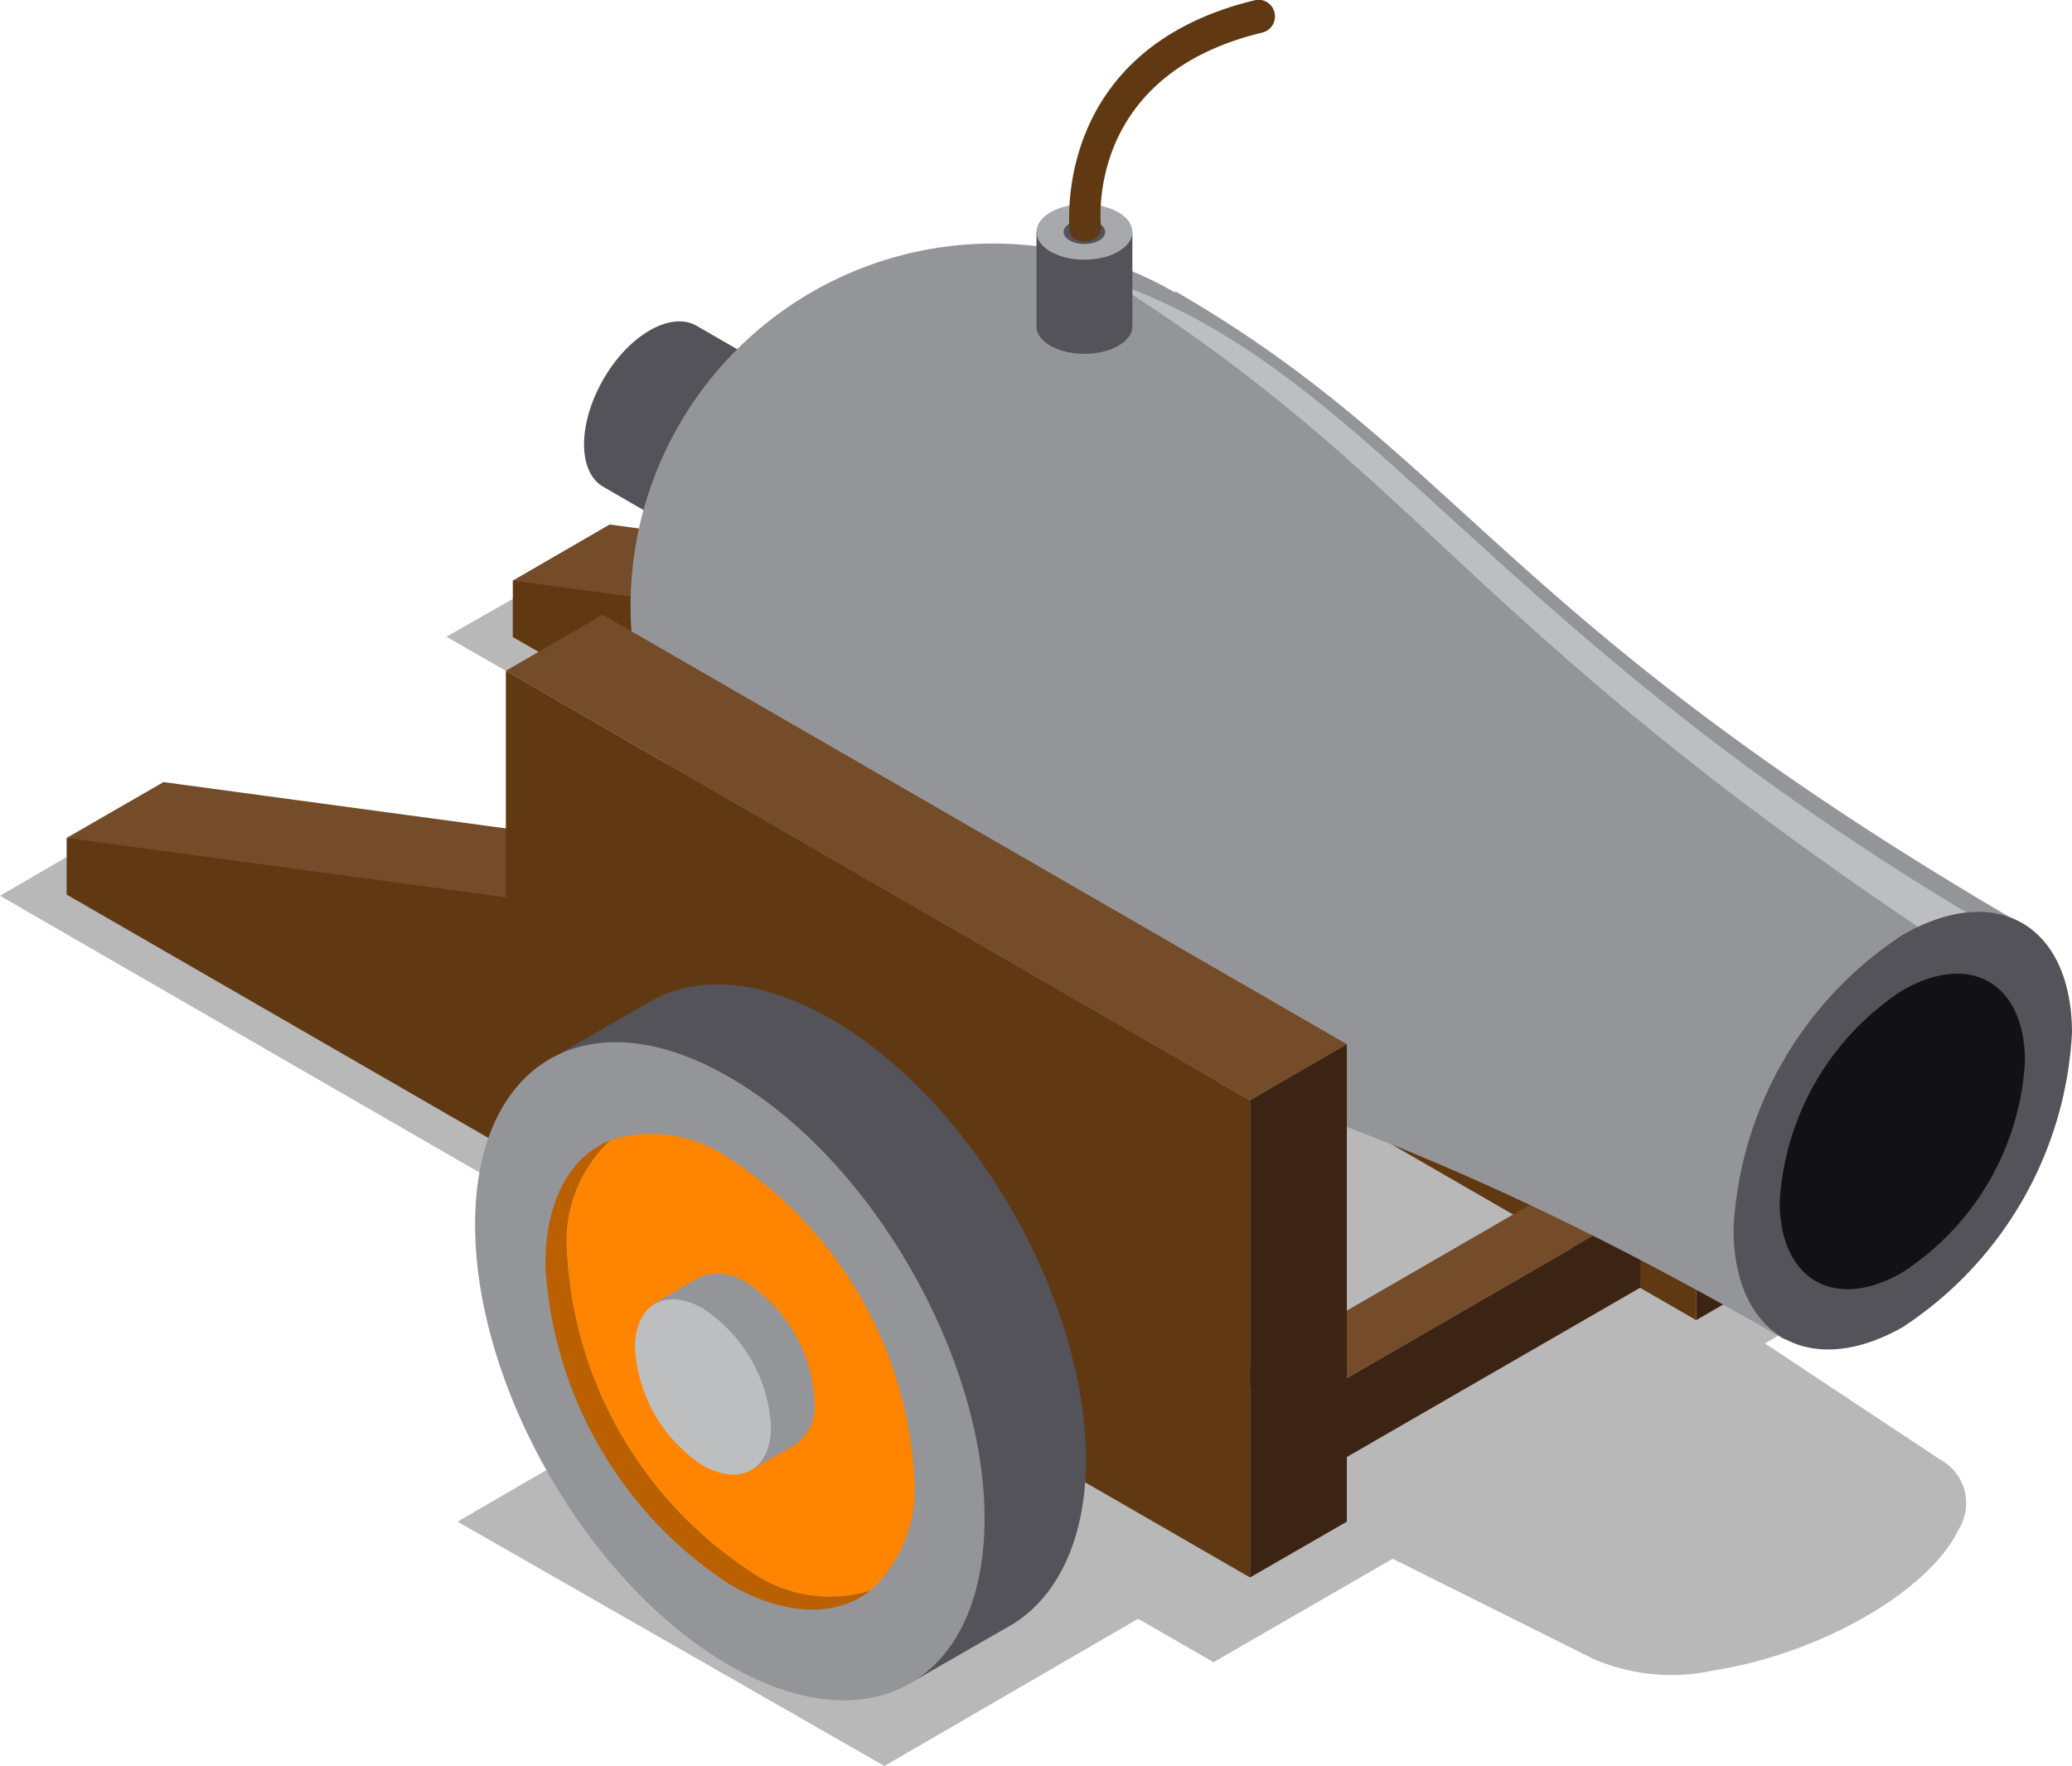 <svg xmlns="http://www.w3.org/2000/svg" viewBox="0 0 68.69 58.55"><defs><style>.cls-1,.cls-9{fill:#121214;}.cls-1{opacity:0.3;}.cls-2{fill:#754c29;}.cls-3{fill:#3c2415;}.cls-4{fill:#603913;}.cls-5{fill:#535359;}.cls-6{fill:#a7a9ac;}.cls-7{fill:#939598;}.cls-8{fill:#bcbec0;}.cls-10{fill:#ba6000;}.cls-11{fill:#ff8400;}</style></defs><title>kanon_01</title><g id="Layer_2" data-name="Layer 2"><g id="Layer_1-2" data-name="Layer 1"><path class="cls-1" d="M64.3,48.38l-5.79-3.84,7-4.06L43.23,27.6l-3.62,2.1L19.8,18.26l-5,2.85L30.28,30a14.79,14.79,0,0,0-6.22,1.76C22,33,21,34.51,20.91,36.06l-16-9.22L0,29.7,19.82,41.14l-1.89,1.1,5.71,3.29-8.47,4.92,14.15,8.1,8.41-4.88,2.5,1.44,5.94-3.43L52.82,55a6.53,6.53,0,0,0,4,.38c3.54-.55,7.17-2.65,8.12-4.69A1.64,1.64,0,0,0,64.3,48.38Z"/><polygon class="cls-2" points="17 19.25 20.21 17.39 34.77 19.36 31.56 21.21 28.09 22.15 17 19.25"/><polygon class="cls-2" points="56.23 27.94 31.56 13.7 34.77 11.85 59.44 26.09 56.23 27.94"/><polygon class="cls-3" points="59.44 41.91 56.23 43.77 56.23 27.94 59.44 26.09 59.44 41.91"/><polygon class="cls-4" points="56.23 43.77 17 21.12 17 19.25 31.56 21.21 31.56 13.7 56.23 27.94 56.23 43.77"/><polygon class="cls-2" points="54.38 40.07 42.79 46.77 40.85 45.65 52.44 38.95 54.38 40.07"/><polygon class="cls-3" points="54.38 42.69 42.79 49.38 42.79 46.77 54.38 40.07 54.38 42.69"/><path class="cls-5" d="M24.82,18.93,20,16.14c-.85-.49-.85-2.08,0-3.56s2.24-2.27,3.09-1.78l4.82,2.78-.39.68a4.29,4.29,0,0,1-.63,2.3,4.35,4.35,0,0,1-1.68,1.7Z"/><path class="cls-6" d="M27.9,13.58c.86.49.85,2.09,0,3.56s-2.23,2.28-3.08,1.79-.86-2.09,0-3.57S27.05,13.09,27.9,13.58Z"/><path class="cls-7" d="M39,9.68c9.44,5.46,10.9,11,28.09,21-.05,2-6.23,12.69-7.93,13.73C41.92,34.43,36.37,36,26.92,30.5a12,12,0,1,1,12-20.82Z"/><path class="cls-8" d="M66.63,31.1s-.79-1-2.49,0c-15.53-10.35-17-15.29-27.28-21.76C45.74,12.44,49.44,21.17,66.63,31.1Z"/><path class="cls-5" d="M57.47,40.73A12.4,12.4,0,0,1,63.07,31c3.11-1.79,5.61-.34,5.62,3.24A12.45,12.45,0,0,1,63.08,44C60,45.75,57.46,44.3,57.47,40.73Z"/><path class="cls-9" d="M59,39.84a9,9,0,0,1,4.06-7c2.25-1.3,4.07-.25,4.07,2.35a8.93,8.93,0,0,1-4.07,7C60.83,43.48,59,42.44,59,39.84Z"/><path class="cls-5" d="M34.36,7.69v3.13c0,.5.71.91,1.59.91s1.59-.41,1.59-.91V7.69h-.4A2.2,2.2,0,0,0,36,7.38a2.23,2.23,0,0,0-1.19.31Z"/><path class="cls-6" d="M37.54,7.69c0-.51-.71-.92-1.59-.92s-1.59.41-1.59.92.71.92,1.59.92S37.54,8.2,37.54,7.69Z"/><path class="cls-5" d="M36.64,7.69c0-.22-.31-.4-.69-.4s-.69.18-.69.4.31.4.69.4S36.64,7.91,36.64,7.69Z"/><path class="cls-4" d="M36,8c-.27,0-.51-.07-.54-.35,0-.06-.65-6,6.13-7.64a.54.54,0,0,1,.66.4.55.55,0,0,1-.4.67C36,2.48,36.48,7.32,36.5,7.53S36.32,8,36,8Z"/><polygon class="cls-2" points="2.21 27.78 5.42 25.93 19.98 27.9 16.77 29.75 13.3 30.69 2.21 27.78"/><polygon class="cls-2" points="41.44 36.48 16.77 22.24 19.98 20.38 44.65 34.62 41.44 36.48"/><polygon class="cls-3" points="44.65 50.45 41.44 52.3 41.44 36.48 44.65 34.62 44.65 50.45"/><polygon class="cls-4" points="41.44 52.3 2.21 29.66 2.21 27.78 16.77 29.75 16.77 22.24 41.44 36.48 41.44 52.3"/><path class="cls-5" d="M18.74,35.6a7.72,7.72,0,0,0-.84,3.76c0,5.38,3.78,11.93,8.45,14.62a7.63,7.63,0,0,0,3.81,1.15v.68l3.36-1.93C35,53,36,51.11,36,48.41c0-5.38-3.78-11.93-8.44-14.62-2.34-1.35-4.45-1.47-6-.59l-3.35,1.93Z"/><path class="cls-7" d="M24.19,35.72c4.67,2.69,8.45,9.24,8.45,14.63s-3.78,7.56-8.45,4.87S15.75,46,15.75,40.6,19.53,33,24.19,35.72Z"/><path class="cls-10" d="M28.86,52.73c-1.12.88-2.8.88-4.67-.2a13.53,13.53,0,0,1-6.11-10.59c0-2.16.84-3.61,2.16-4.14a4.56,4.56,0,0,0-1.44,3.72,13.5,13.5,0,0,0,6.11,10.6A4.55,4.55,0,0,0,28.86,52.73Z"/><path class="cls-11" d="M30.31,49a4.55,4.55,0,0,1-1.45,3.73h0a4.55,4.55,0,0,1-3.95-.61,13.5,13.5,0,0,1-6.11-10.6,4.56,4.56,0,0,1,1.44-3.72h0a4.53,4.53,0,0,1,3.94.61A13.51,13.51,0,0,1,30.31,49Z"/><path class="cls-7" d="M24.79,48.8l1.59-.91A1.57,1.57,0,0,0,27,46.43a5,5,0,0,0-2.25-3.9,1.61,1.61,0,0,0-1.6-.16l-1.53.89Z"/><path class="cls-8" d="M23.3,43.38a5,5,0,0,1,2.26,3.91c0,1.44-1,2-2.26,1.3a5,5,0,0,1-2.25-3.9C21.05,43.25,22.06,42.67,23.3,43.38Z"/></g></g></svg>